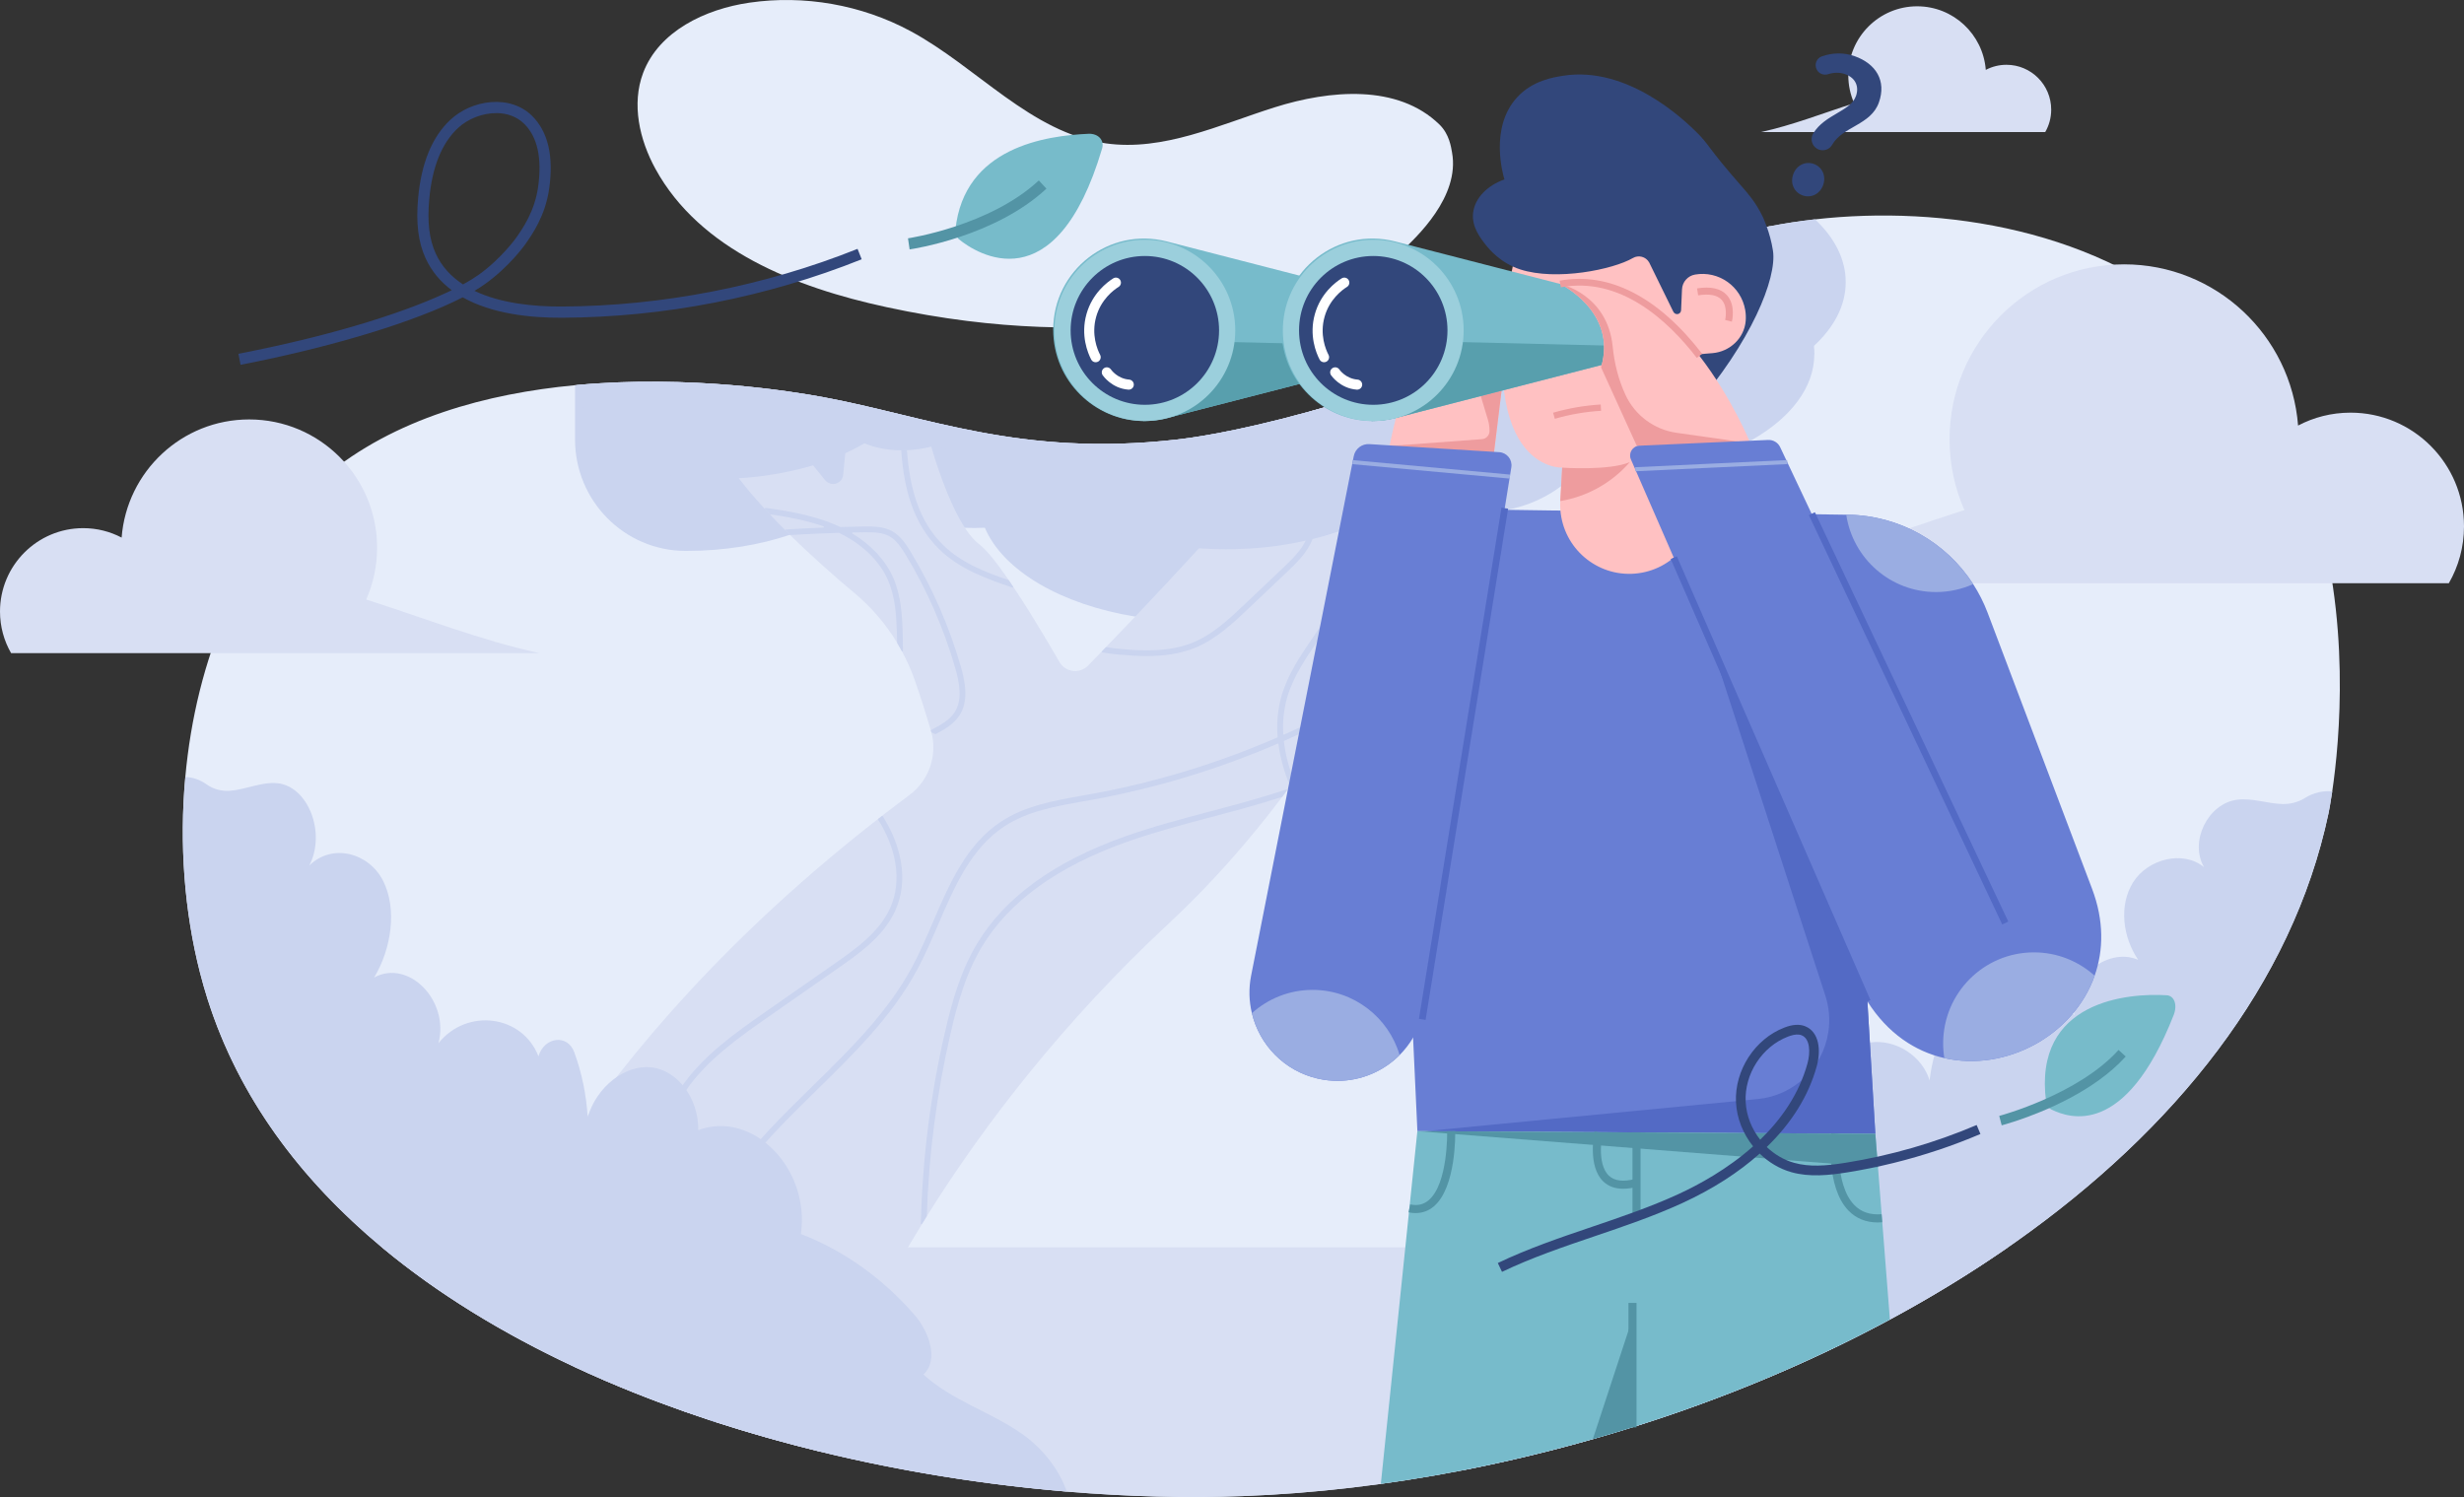 <svg width="316" height="192" viewBox="0 0 316 192" fill="none" xmlns="http://www.w3.org/2000/svg">
<rect x="0" y="0" width="316" height="192" fill="#333333" stroke="none"/>
<g clip-path="url(#clip0_479_3360)">
<path d="M299.103 101.498C298.869 103.085 298.673 104.072 298.625 104.307C293.97 126.301 278.84 144.909 258.563 159.249C258.215 159.494 257.864 159.739 257.513 159.984C257.11 160.263 256.704 160.543 256.298 160.812C253.399 162.786 250.401 164.671 247.32 166.469C247.216 166.531 247.11 166.589 247.006 166.648C246.359 167.028 245.712 167.397 245.058 167.759C243.639 168.563 242.204 169.34 240.755 170.099C237.939 171.583 235.064 172.991 232.141 174.327C231.391 174.672 230.637 175.014 229.879 175.345C219.706 179.845 209.01 183.486 198.211 186.202C194.637 187.103 191.057 187.9 187.477 188.594C177.979 190.44 168.508 191.551 159.351 191.886C152.238 192.148 144.641 191.965 136.812 191.306C133.707 191.044 130.567 190.713 127.403 190.299C121.341 189.515 115.203 188.452 109.099 187.096C108.5 186.965 107.905 186.827 107.306 186.689C106.579 186.52 105.856 186.347 105.13 186.171C101.522 185.291 97.935 184.304 94.389 183.213C93.632 182.986 92.877 182.748 92.127 182.506C91.996 182.465 91.869 182.423 91.742 182.382C91.507 182.302 91.27 182.226 91.032 182.147C86.574 180.68 82.192 179.041 77.944 177.222C77.692 177.115 77.444 177.008 77.193 176.898C76.026 176.394 74.869 175.876 73.726 175.341C70.246 173.719 66.872 171.973 63.622 170.099C61.498 168.877 59.433 167.601 57.429 166.261C57.057 166.016 56.685 165.768 56.317 165.516C55.095 164.677 53.897 163.822 52.723 162.938C51.442 161.982 50.193 160.995 48.977 159.984C38.564 151.325 30.618 140.765 26.618 128.147C26.267 127.033 25.94 125.901 25.647 124.744C23.647 116.928 22.979 108.238 23.764 99.658C25.12 84.746 30.859 70.182 41.583 61.185C50.582 53.63 62.528 50.466 73.726 49.406C73.799 49.396 73.874 49.392 73.95 49.386C88.468 48.043 101.68 50.224 105.498 50.925C118.787 53.372 130.829 58.645 150.813 56.391C152.417 56.209 157.922 55.546 167.957 52.782C168.174 52.723 168.395 52.661 168.618 52.599C169.586 52.329 170.529 52.057 171.448 51.784C199.925 43.374 206.542 34.121 223.376 29.831C224.543 29.531 225.755 29.262 226.998 29.017C228.85 28.658 230.778 28.358 232.764 28.134C249.165 26.28 269.414 29.397 283.13 42.124C296.566 54.593 299.809 72.629 300.06 86.078C300.188 92.77 299.571 98.329 299.103 101.498Z" fill="#E6EDFA"/>
<path d="M257.514 159.984C237.371 173.958 212.333 183.776 187.477 188.597C177.979 190.44 168.509 191.551 159.348 191.89C152.235 192.152 144.638 191.969 136.809 191.31C126.461 190.444 115.706 188.752 105.127 186.171C100.617 185.07 96.142 183.81 91.742 182.382C91.504 182.302 91.267 182.23 91.033 182.147C86.575 180.68 82.192 179.038 77.944 177.222C77.693 177.115 77.445 177.008 77.194 176.898C76.027 176.394 74.87 175.873 73.724 175.338C64.618 171.093 56.201 165.996 48.975 159.98H257.51L257.514 159.984Z" fill="#D8DFF3"/>
<path d="M299.108 101.498C298.873 103.085 298.677 104.072 298.626 104.307C289.313 148.343 238.005 178.796 187.481 188.597C187.481 188.425 187.474 188.249 187.46 188.073C187.35 186.892 186.799 185.802 186.538 184.642C185.495 180.107 188.996 175.707 192.962 173.288C196.928 170.869 201.561 169.585 205.228 166.727C203.327 165.274 204.828 162.241 206.543 160.574C210.609 156.619 215.528 153.544 220.864 151.629C220.003 144.889 227.381 138.542 233.891 140.413C233.977 137.144 236.662 134.138 239.891 133.7C243.124 133.262 246.511 135.436 247.462 138.563C247.737 136.202 248.405 133.893 249.42 131.747C250.312 129.869 253.101 130.011 253.755 131.985C253.758 131.999 253.762 132.013 253.768 132.026C255.927 127.668 262.719 126.656 266.048 130.197C264.885 125.859 270.097 121.335 274.214 123.105C272.241 120.199 271.704 116.137 273.567 113.159C275.433 110.181 279.956 108.993 282.666 111.226C280.741 107.934 283.165 103.023 286.945 102.564C288.873 102.329 290.787 103.075 292.732 103.123C293.703 103.147 294.763 102.878 295.586 102.357C296.667 101.674 297.916 101.384 299.108 101.505V101.498Z" fill="#CAD4EF"/>
<path d="M232.679 45.427C232.679 53.972 220.565 60.919 205.517 61.078C205.342 61.081 205.169 61.081 204.994 61.081C203.92 61.081 202.859 61.044 201.816 60.978C197.396 65.275 191.093 66.662 185.447 64.923C183.911 64.45 182.428 63.746 181.04 62.807C180.958 62.752 180.882 62.697 180.803 62.641C180.82 62.755 180.837 62.869 180.851 62.983C180.892 63.332 180.913 63.684 180.913 64.032C180.913 68.053 178.231 71.721 173.825 74.493C173.415 74.755 172.985 75.003 172.544 75.245C169.153 77.115 164.915 78.496 160.192 79.186C159.693 79.259 159.193 79.324 158.691 79.379C158.274 79.428 157.858 79.469 157.441 79.504C153.603 79.835 149.737 79.714 145.919 79.134C145.809 79.117 145.702 79.1 145.595 79.083C140.882 78.32 136.679 76.867 133.357 74.931C129.959 72.95 127.477 70.462 126.306 67.687C125.855 67.704 125.401 67.718 124.946 67.718C124.544 67.718 124.141 67.711 123.742 67.697C122.037 67.639 120.392 67.452 118.825 67.152C118.502 67.09 118.185 67.024 117.868 66.952C114.894 66.286 112.24 65.209 110.081 63.832C109.513 64.315 108.921 64.767 108.305 65.188C107.492 65.744 106.611 66.265 105.675 66.752C105.365 66.914 105.048 67.069 104.725 67.221C104.325 67.411 103.912 67.594 103.496 67.766H103.492C102.786 68.063 102.057 68.339 101.303 68.591C97.395 69.906 92.872 70.658 88.049 70.658H87.89C80.062 70.631 73.748 64.225 73.748 56.378V49.406C73.82 49.396 73.896 49.392 73.972 49.386C88.489 48.043 101.702 50.224 105.52 50.925C118.808 53.368 130.851 58.642 150.835 56.388C152.439 56.205 157.944 55.542 167.979 52.778C168.196 52.719 168.416 52.657 168.64 52.595C169.607 52.326 170.551 52.053 171.47 51.781C199.944 43.37 206.564 34.118 223.395 29.828C224.565 29.531 225.773 29.259 227.016 29.014C227.123 31.112 226.796 33.234 226.025 35.236C229.805 37.728 232.225 40.892 232.631 44.375C232.672 44.723 232.693 45.075 232.693 45.424L232.679 45.427Z" fill="#CAD4EF"/>
<path d="M190.186 51.784C190.186 51.784 190.179 51.801 190.172 51.839C190.089 52.115 189.707 53.42 188.995 55.525C188.492 57.006 187.824 58.883 186.977 61.081C186.519 62.276 186.01 63.559 185.445 64.926C182.56 71.928 178.274 81.06 172.367 90.602C172.164 90.93 171.957 91.262 171.751 91.593C169.964 94.433 168.033 97.301 165.953 100.162C165.953 100.166 165.953 100.169 165.95 100.169C165.816 100.352 165.681 100.535 165.547 100.718C165.389 100.935 165.227 101.153 165.065 101.37C164.862 101.643 164.659 101.919 164.452 102.188C164.452 102.188 164.452 102.188 164.449 102.191C160.187 107.837 155.333 113.387 149.842 118.491C136.584 130.815 126.253 144.129 118.855 155.994C118.855 155.994 118.855 155.996 118.855 155.998C118.649 156.326 118.445 156.657 118.246 156.981C116.008 160.622 114.049 164.122 112.369 167.4C112.256 167.621 112.149 167.835 112.042 168.049C108.242 175.576 105.942 181.912 105.14 186.168C100.63 185.067 96.155 183.807 91.755 182.378C91.517 182.299 91.28 182.226 91.046 182.144C86.588 180.677 82.205 179.034 77.957 177.219C77.706 177.112 77.458 177.005 77.207 176.894C76.039 176.391 74.883 175.869 73.736 175.334V145.386C83.018 132.002 96.657 116.841 116.631 101.97C119.192 100.065 120.294 96.763 119.389 93.698C119.385 93.684 119.378 93.667 119.375 93.653C118.8 91.71 118.087 89.429 117.296 87.182C116.848 85.912 116.304 84.687 115.664 83.514C115.664 83.514 115.664 83.514 115.664 83.51C115.571 83.334 115.474 83.162 115.375 82.989C115.278 82.817 115.178 82.644 115.075 82.475C115.075 82.475 115.075 82.474 115.075 82.472C113.615 80.052 111.76 77.885 109.577 76.059C107.216 74.085 104.224 71.469 101.312 68.602C101.308 68.598 101.301 68.591 101.298 68.588C100.176 67.483 99.064 66.344 98.003 65.185C96.857 63.953 95.772 62.669 94.746 61.337C94.378 60.861 94.017 60.374 93.666 59.884C92.068 57.617 90.908 55.425 90.495 53.475C90.495 53.475 94.086 54.11 97.89 51.781L101.415 56.143L104.272 59.677L105.797 61.561C106.152 61.999 106.741 62.196 107.271 62.006C107.76 61.83 108.083 61.395 108.131 60.906L108.407 58.127L108.503 57.14L108.658 55.591C108.658 55.591 109.412 56.264 110.868 56.861C112.028 57.337 113.633 57.761 115.657 57.758C115.836 57.758 116.018 57.755 116.204 57.748C116.218 57.748 116.235 57.748 116.249 57.748H116.252C117.223 57.706 118.287 57.565 119.433 57.289C120.015 59.315 120.707 61.309 121.502 63.259C122.143 64.812 122.904 66.407 123.744 67.694C124.315 68.574 124.924 69.309 125.558 69.782C126.525 70.51 127.909 72.277 129.389 74.43C129.568 74.693 129.751 74.962 129.933 75.235C130.766 76.477 131.62 77.813 132.433 79.134C133.748 81.264 134.97 83.341 135.872 84.905C136.512 86.019 137.934 86.399 139.043 85.754C139.225 85.647 139.394 85.516 139.542 85.364C140.062 84.832 140.661 84.214 141.325 83.531C141.325 83.531 141.325 83.528 141.328 83.524L141.817 83.017C142.909 81.885 144.151 80.591 145.494 79.183C145.528 79.148 145.559 79.114 145.594 79.076C148.107 76.432 150.95 73.399 153.763 70.313C154.372 69.647 154.978 68.974 155.581 68.305C160.435 62.907 164.945 57.572 167.179 54.096C167.179 54.096 167.179 54.096 167.179 54.093C167.323 53.872 167.454 53.655 167.582 53.448C167.723 53.213 167.85 52.989 167.964 52.771C168.181 52.712 168.401 52.65 168.625 52.588C169.592 52.319 170.535 52.046 171.455 51.774H190.189L190.186 51.784Z" fill="#D8DFF3"/>
<path d="M155.197 104.069C151.589 105.025 147.86 106.012 144.28 107.278C135.236 110.477 128.847 115.109 125.298 121.041C123.167 124.599 122.065 128.582 121.194 132.358C119.328 140.423 118.292 148.661 118.096 156.94C118.096 156.985 118.13 157.019 118.171 157.019C118.199 157.019 118.223 157.006 118.24 156.981C118.44 156.654 118.643 156.326 118.85 155.998L118.86 155.96C119.111 148.067 120.134 140.219 121.91 132.523C122.767 128.806 123.848 124.893 125.928 121.421C129.387 115.64 135.646 111.116 144.525 107.975C148.077 106.719 151.792 105.736 155.386 104.783C158.364 103.996 161.417 103.185 164.409 102.212L164.447 102.184C164.653 101.912 164.857 101.639 165.06 101.366C165.084 101.332 165.077 101.284 165.042 101.26C165.022 101.246 164.994 101.239 164.97 101.249C161.744 102.333 158.422 103.216 155.193 104.069H155.197Z" fill="#CAD4EF"/>
<path d="M112.363 167.404C112.363 167.404 112.359 167.421 112.356 167.425C112.252 167.625 112.149 167.828 112.049 168.032C112.046 168.039 112.042 168.046 112.035 168.049C112.035 168.049 112.029 168.06 112.022 168.063C111.984 168.084 111.939 168.073 111.915 168.035C111.464 167.318 110.989 166.617 110.483 165.934C109.574 164.702 108.321 163.155 106.668 162.106C104.403 160.671 101.463 160.343 98.905 161.154C97.976 161.454 97.246 162.186 96.947 163.117C94.953 169.202 92.895 175.714 91.748 182.378C91.511 182.299 91.273 182.226 91.039 182.144C92.289 174.931 94.588 167.921 96.723 161.426L96.795 161.302L96.891 161.223C99.98 159.477 104.069 159.58 107.064 161.482C108.817 162.596 110.128 164.212 111.078 165.495C111.523 166.099 111.949 166.714 112.356 167.345C112.366 167.362 112.369 167.383 112.366 167.404H112.363Z" fill="#647CBE"/>
<path d="M182.358 54.024C181.318 57.686 180.055 61.275 178.585 64.774C177.187 68.105 175.597 71.352 173.824 74.496C172.557 76.75 171.194 78.951 169.741 81.098C169.521 81.419 169.304 81.74 169.08 82.064C167.5 84.37 165.864 86.751 165.083 89.426C164.649 90.958 164.477 92.556 164.577 94.147C164.577 94.157 164.58 94.164 164.584 94.174C164.601 94.216 164.646 94.233 164.687 94.216C167.262 93.07 169.789 91.831 172.264 90.495C172.288 90.482 172.319 90.485 172.34 90.495C172.378 90.52 172.388 90.564 172.364 90.602C172.161 90.93 171.954 91.262 171.748 91.593C171.738 91.603 171.731 91.61 171.717 91.621C169.417 92.835 167.08 93.967 164.701 95.013C164.67 95.027 164.653 95.058 164.656 95.096C164.859 96.814 165.296 98.495 165.954 100.096C165.964 100.117 165.961 100.145 165.951 100.162C165.951 100.166 165.951 100.169 165.947 100.169C165.813 100.352 165.679 100.535 165.544 100.718C165.537 100.728 165.527 100.738 165.513 100.745C165.475 100.763 165.427 100.745 165.41 100.704C164.691 99.027 164.202 97.256 163.957 95.444C163.957 95.438 163.957 95.431 163.95 95.424C163.933 95.386 163.888 95.365 163.851 95.382C156.232 98.668 148.273 101.08 140.114 102.567C139.718 102.637 139.325 102.709 138.926 102.778C135.415 103.399 131.783 104.041 128.826 105.974C124.529 108.783 122.391 113.753 120.326 118.56C119.493 120.503 118.629 122.508 117.63 124.365C114.418 130.335 109.492 135.163 104.724 139.833C100.92 143.56 96.985 147.415 93.945 151.829C91.8 154.945 90.062 158.407 88.378 161.751C86.585 165.316 84.733 169.002 82.374 172.308C81.177 173.989 79.672 175.693 77.944 177.219C77.692 177.112 77.445 177.005 77.193 176.894C78.987 175.352 80.543 173.599 81.772 171.876C84.099 168.615 85.938 164.954 87.717 161.416C89.411 158.048 91.163 154.569 93.336 151.408C96.413 146.935 100.376 143.056 104.204 139.305C108.931 134.677 113.819 129.887 116.98 124.013C117.961 122.187 118.818 120.196 119.644 118.267C121.754 113.359 123.937 108.283 128.416 105.353C131.5 103.337 135.208 102.681 138.792 102.046C139.188 101.977 139.584 101.908 139.973 101.836C148.166 100.342 156.163 97.909 163.806 94.588C163.837 94.575 163.854 94.547 163.851 94.513C163.703 92.728 163.875 90.93 164.364 89.212C165.179 86.427 166.846 83.993 168.457 81.643C168.677 81.322 168.897 81.001 169.114 80.677C170.316 78.903 171.455 77.091 172.529 75.245C173.948 72.805 175.256 70.306 176.447 67.749C176.798 66.997 177.139 66.241 177.466 65.478C179.108 61.692 180.499 57.8 181.632 53.817C181.642 53.776 181.687 53.751 181.728 53.765L182.289 53.924C182.33 53.934 182.355 53.979 182.344 54.02L182.358 54.024Z" fill="#CAD4EF"/>
<path d="M143.746 83.973C144.807 84.07 145.926 84.145 147.072 84.145C149.172 84.145 151.351 83.89 153.372 83.041C156.026 81.926 158.212 79.856 160.137 78.026L165.015 73.399C166.216 72.256 167.583 70.962 168.278 69.281C168.939 67.69 168.932 65.91 168.929 64.343C168.922 60.892 168.908 57.002 167.717 53.472C167.703 53.43 167.659 53.41 167.621 53.423C167.604 53.43 167.59 53.441 167.579 53.458C167.456 53.665 167.321 53.879 167.18 54.103C167.166 54.124 167.163 54.145 167.17 54.169C168.175 57.444 168.185 60.95 168.196 64.35C168.199 65.851 168.203 67.549 167.6 69.005C166.963 70.544 165.659 71.78 164.509 72.871L159.631 77.499C157.658 79.369 155.616 81.305 153.086 82.368C150.115 83.617 146.731 83.51 143.815 83.245C143.192 83.189 142.538 83.117 141.88 83.01C141.856 83.007 141.829 83.013 141.812 83.034L141.323 83.541C141.292 83.573 141.295 83.621 141.323 83.652C141.333 83.662 141.347 83.669 141.361 83.673C142.173 83.828 142.979 83.914 143.743 83.987L143.746 83.973Z" fill="#CAD4EF"/>
<path d="M73.727 156.598C73.727 156.643 73.761 156.678 73.806 156.678C73.816 156.678 73.83 156.678 73.84 156.671C77.734 154.8 81.032 151.877 83.359 148.229C84.147 146.977 84.819 145.638 85.466 144.347C86.206 142.87 86.974 141.344 87.903 139.964C90.609 135.954 94.826 133.01 98.544 130.415L107.526 124.147C110.098 122.353 113.296 120.12 114.8 116.831C116.642 112.804 115.485 108.262 113.203 104.683C113.179 104.645 113.131 104.635 113.093 104.659C113.079 104.666 113.072 104.676 113.065 104.697L112.659 105.007C112.604 105.021 112.587 105.083 112.614 105.125C114.762 108.507 115.847 112.769 114.132 116.524C112.711 119.63 109.605 121.797 107.109 123.54L98.128 129.807C94.355 132.44 90.079 135.426 87.297 139.55C86.34 140.972 85.562 142.518 84.812 144.016C84.171 145.292 83.507 146.618 82.739 147.839C80.536 151.29 77.438 154.072 73.775 155.887C73.747 155.901 73.733 155.925 73.733 155.956V156.602L73.727 156.598Z" fill="#CAD4EF"/>
<path d="M120.433 70.431C123.018 72.964 126.457 74.21 129.834 75.359C129.876 75.373 129.92 75.349 129.934 75.307C129.941 75.283 129.938 75.259 129.924 75.238C129.741 74.965 129.559 74.696 129.38 74.434L129.342 74.406C126.189 73.319 123.249 72.153 120.952 69.903C117.789 66.803 116.66 62.479 116.319 57.824C116.319 57.782 116.281 57.751 116.24 57.751C116.043 57.758 115.847 57.761 115.658 57.761C115.616 57.761 115.582 57.796 115.582 57.841C115.582 57.841 115.582 57.844 115.582 57.848C115.933 62.669 117.104 67.166 120.44 70.431H120.433Z" fill="#CAD4EF"/>
<path d="M101.357 68.622C103.43 68.498 105.502 68.401 107.574 68.339L107.609 68.346C110.576 69.789 112.783 71.911 113.878 74.403C114.814 76.539 114.962 78.976 115.024 81.091C115.038 81.54 115.048 81.988 115.055 82.437L115.066 82.472C115.272 82.81 115.468 83.155 115.654 83.507C115.675 83.545 115.723 83.559 115.757 83.538C115.782 83.524 115.799 83.497 115.799 83.469C115.799 82.668 115.785 81.868 115.761 81.067C115.696 78.879 115.544 76.36 114.553 74.103C113.568 71.859 111.75 69.906 109.323 68.436C109.285 68.415 109.275 68.367 109.296 68.329C109.309 68.305 109.334 68.291 109.361 68.291C109.864 68.281 110.366 68.274 110.869 68.267C112.07 68.253 113.138 68.281 114.029 68.76C114.955 69.264 115.589 70.224 116.16 71.166C118.897 75.697 121.028 80.567 122.498 85.657C123.052 87.583 123.476 89.771 122.405 91.389C121.737 92.397 120.57 93.015 119.541 93.557C119.482 93.588 119.424 93.619 119.365 93.65C119.369 93.664 119.376 93.681 119.379 93.695C119.403 93.771 119.424 93.85 119.445 93.926L119.975 94.164C121.011 93.615 122.271 92.932 123.021 91.796C124.261 89.926 123.81 87.538 123.207 85.45C121.72 80.301 119.565 75.369 116.794 70.783C116.171 69.754 115.475 68.702 114.384 68.111C113.337 67.546 112.17 67.511 110.866 67.528C109.836 67.542 108.803 67.563 107.771 67.59L107.736 67.583C107.454 67.449 107.165 67.318 106.869 67.197C104.066 66.044 101.075 65.537 98.131 65.13L98.062 65.261C98.272 65.489 98.483 65.716 98.696 65.941L98.741 65.965C101.068 66.303 103.405 66.731 105.622 67.514C105.664 67.528 105.684 67.573 105.667 67.615C105.657 67.645 105.629 67.663 105.598 67.666C103.998 67.728 102.397 67.811 100.792 67.915C100.748 67.915 100.717 67.956 100.72 67.998C100.72 68.015 100.731 68.035 100.744 68.046C100.93 68.232 101.116 68.415 101.302 68.598C101.316 68.612 101.34 68.622 101.361 68.619L101.357 68.622Z" fill="#CAD4EF"/>
<path d="M236.706 36.185C236.706 39.191 235.208 41.997 232.612 44.378C227.741 48.854 218.997 51.839 209.017 51.839H209C208.232 51.839 207.471 51.819 206.717 51.784C206.421 51.77 206.132 51.753 205.839 51.736C202.658 54.828 198.503 56.412 194.324 56.412C192.523 56.412 190.719 56.119 188.988 55.525C187.535 55.028 186.134 54.321 184.826 53.399C184.898 53.858 184.936 54.324 184.936 54.79C184.936 57.72 183.511 60.464 181.032 62.807C180.97 62.866 180.908 62.924 180.843 62.983C180.161 63.611 179.407 64.208 178.581 64.771C178.226 65.016 177.858 65.251 177.479 65.482C175.648 66.586 173.537 67.542 171.207 68.312C170.281 68.619 169.32 68.895 168.329 69.14C168.033 69.212 167.733 69.285 167.434 69.35C164.284 70.054 160.848 70.444 157.254 70.444C156.07 70.444 154.902 70.403 153.756 70.32C145.456 69.73 138.302 67.059 133.971 63.266C132.309 61.806 131.062 60.181 130.329 58.445C129.878 58.462 129.427 58.476 128.969 58.476C125.854 58.49 122.755 58.044 119.771 57.147C117.774 56.55 115.87 55.691 114.101 54.59C113.44 55.153 112.748 55.67 112.021 56.15C111.646 56.398 111.257 56.636 110.858 56.868C110.083 57.32 109.26 57.744 108.396 58.138C107.109 58.724 105.721 59.242 104.258 59.684C104.028 59.753 103.79 59.822 103.556 59.887C100.671 60.678 97.714 61.164 94.733 61.34C93.844 61.395 92.953 61.42 92.061 61.413C89.972 61.413 87.94 61.271 85.989 61.006C79.802 60.16 75.017 55.37 73.953 49.386C88.471 48.043 101.683 50.224 105.501 50.925C118.79 53.368 130.832 58.642 150.816 56.388C152.42 56.205 157.925 55.542 167.96 52.778C168.177 52.719 168.397 52.657 168.621 52.595C169.589 52.326 170.532 52.053 171.451 51.781C199.925 43.37 206.545 34.118 223.376 29.828C224.546 29.531 225.755 29.259 226.997 29.014C228.85 28.655 230.781 28.355 232.767 28.13C235.267 30.48 236.706 33.234 236.706 36.182V36.185Z" fill="#CAD4EF"/>
<path d="M136.813 191.306C91.904 187.545 39.339 168.253 26.619 128.144C26.268 127.029 25.941 125.897 25.648 124.744C23.648 116.928 22.983 108.234 23.768 99.658C24.725 99.689 25.669 100.007 26.505 100.611C27.345 101.218 28.447 101.501 29.469 101.425C31.514 101.273 33.559 100.252 35.577 100.455C39.525 100.849 41.842 106.833 39.663 111.012C42.617 108.11 47.316 109.37 49.137 112.983C50.955 116.596 50.201 121.666 47.987 125.369C52.401 122.974 57.661 128.347 56.236 133.79C59.902 129.234 66.99 130.166 69.056 135.481C69.063 135.464 69.066 135.446 69.07 135.429C69.851 132.948 72.788 132.637 73.635 134.925C74.602 137.541 75.194 140.381 75.37 143.298C76.516 139.37 80.182 136.506 83.556 136.899C86.93 137.293 89.612 140.899 89.546 144.954C96.48 142.321 103.929 149.858 102.711 158.269C108.226 160.398 113.249 163.98 117.335 168.705C119.056 170.696 120.492 174.392 118.426 176.29C122.141 179.666 126.95 181.039 131.005 183.859C133.477 185.577 135.736 188.221 136.82 191.313L136.813 191.306Z" fill="#CAD4EF"/>
<path d="M113.61 39.374C102.026 36.872 89.76 32.064 84.055 21.652C82.007 17.915 80.974 13.345 82.479 9.353C84.5 3.993 90.459 1.163 96.112 0.342C103.128 -0.68 110.464 0.607 116.716 3.962C125.301 8.569 132.183 17.024 141.826 18.388C149.203 19.43 156.364 16.01 163.466 13.767C170.572 11.523 179.261 10.768 184.604 15.972C185.881 17.218 186.094 18.871 186.218 19.547C187.261 25.241 181.633 30.467 179.598 32.358C176.82 34.936 170.372 39.809 150.188 41.441C139.327 42.318 128.252 42.539 113.61 39.377V39.374Z" fill="#E6EDFA"/>
<path d="M69.203 83.773H1.425C0.52 82.202 0 80.377 0 78.43C0 72.525 4.775 67.739 10.669 67.739C12.448 67.739 14.122 68.177 15.598 68.95C16.256 60.471 23.327 53.796 31.954 53.796C41.015 53.796 48.362 61.161 48.362 70.244C48.362 72.612 47.862 74.862 46.964 76.895C54.369 79.248 61.633 82.13 69.207 83.773H69.203Z" fill="#D8DFF3"/>
<path d="M225.818 16.938H262.293C262.782 16.093 263.06 15.113 263.06 14.063C263.06 10.885 260.489 8.31 257.322 8.31C256.365 8.31 255.463 8.545 254.671 8.963C254.316 4.4 250.512 0.808 245.868 0.808C240.993 0.808 237.038 4.769 237.038 9.66C237.038 10.933 237.306 12.145 237.788 13.239C233.802 14.505 229.894 16.058 225.818 16.942V16.938Z" fill="#D8DFF3"/>
<path d="M221.58 74.803H314.055C315.291 72.66 316 70.172 316 67.514C316 59.459 309.484 52.926 301.445 52.926C299.018 52.926 296.732 53.523 294.722 54.58C293.823 43.011 284.177 33.904 272.407 33.904C260.044 33.904 250.023 43.95 250.023 56.343C250.023 59.573 250.704 62.641 251.93 65.42C241.826 68.633 231.915 72.563 221.584 74.803H221.58Z" fill="#D8DFF3"/>
<path d="M268.63 125.145C265.928 132.83 257.218 137.5 249.359 135.709H249.355C245.63 134.86 242.098 132.558 239.489 128.441L240.508 145.424L181.777 145.078L181.223 133.093L178.076 65.171L192.948 65.385L236.776 66.017H237.014C243.592 66.113 249.572 69.526 253.053 74.917C253.789 76.056 254.412 77.288 254.908 78.593L268.296 113.98C269.846 118.07 269.78 121.88 268.63 125.145Z" fill="#687ED4"/>
<path d="M219.365 82.313L234.096 127.702C234.585 129.207 234.716 130.808 234.478 132.375C233.779 136.975 230.054 140.513 225.431 140.958L182.805 145.078L240.506 145.424L239.487 128.441L219.365 82.313Z" fill="#536AC5"/>
<path d="M210.591 27.571L194.207 33.131C188.499 60.581 200.342 59.977 200.342 59.977L200.101 64.208C200.077 64.615 200.084 65.026 200.115 65.433C200.511 70.324 204.79 73.968 209.668 73.571C214.546 73.174 218.182 68.885 217.782 63.994L216.305 45.772L219.476 45.514C222.134 45.296 224.11 42.963 223.896 40.299C223.883 40.123 223.858 39.95 223.831 39.778C223.287 36.634 220.299 34.529 217.163 35.074L215.507 35.364L210.591 27.568V27.571Z" fill="#FFC1C2"/>
<path d="M188.924 27.281C189.144 25.393 190.766 23.775 192.941 23.012C192.773 22.467 190.983 16.386 194.563 12.486C196.542 10.329 199.173 9.919 200.488 9.711C208.74 8.421 215.962 15.396 217.405 16.786C219.315 18.633 218.809 18.729 223.443 23.992C224.131 24.776 225.185 25.959 226.076 27.82C226.076 27.82 227.023 29.8 227.378 32.161C227.908 35.692 224.579 43.895 217.115 52.464L216.554 45.541L219.622 45.293H219.625C221.842 45.106 223.691 43.388 223.88 41.169C223.921 40.696 223.897 40.219 223.818 39.754C223.291 36.72 220.41 34.687 217.38 35.215C216.448 35.377 215.752 36.168 215.711 37.117L215.594 39.795C215.583 40.036 215.408 40.244 215.157 40.285C214.926 40.323 214.699 40.185 214.595 39.974L211.538 33.735C211.521 33.7 211.504 33.669 211.487 33.638C211.067 32.917 210.144 32.672 209.421 33.089C206.881 34.57 199.61 36.054 194.966 34.556C192.48 33.755 191.003 31.985 190.594 31.471C189.86 30.546 188.707 29.096 188.92 27.281H188.924Z" fill="#32477B"/>
<path d="M178.207 57.206C178.207 57.206 180.699 42.953 186.335 42.376C191.967 41.8 192.742 48.723 192.742 48.723L191.602 58.02L178.207 57.206Z" fill="#FFC1C2"/>
<path d="M189.805 50.473L190.8 53.769C190.952 54.255 191.027 54.766 191.027 55.277C191.027 55.839 190.587 56.302 190.025 56.326L178.207 57.206L191.602 58.02L192.618 49.748L189.805 50.473Z" fill="#EE9C9E"/>
<path d="M181.773 42.294C181.773 43.08 181.539 43.822 181.143 44.444C180.616 45.248 179.8 45.859 178.826 46.111L149.639 53.624C148.658 53.876 147.674 53.996 146.71 53.996H146.613C140.41 53.945 135.07 48.885 135.07 42.294C135.07 34.66 142.255 29.062 149.639 30.97L178.826 38.483C179.686 38.708 180.427 39.208 180.946 39.881C181.473 40.554 181.773 41.393 181.773 42.29V42.294Z" fill="#77BBCB"/>
<path d="M181.142 44.444C180.616 45.248 179.8 45.859 178.826 46.111L149.639 53.624C148.658 53.876 147.673 53.996 146.71 53.996H146.613L140.42 43.453L181.136 44.43L181.146 44.447L181.142 44.444Z" fill="#589FAD"/>
<path d="M146.823 54C153.227 54 158.418 48.796 158.418 42.376C158.418 35.957 153.227 30.753 146.823 30.753C140.42 30.753 135.229 35.957 135.229 42.376C135.229 48.796 140.42 54 146.823 54Z" fill="#9BCFDC"/>
<path d="M146.823 51.919C152.081 51.919 156.342 47.647 156.342 42.376C156.342 37.106 152.081 32.834 146.823 32.834C141.566 32.834 137.305 37.106 137.305 42.376C137.305 47.647 141.566 51.919 146.823 51.919Z" fill="#32477B"/>
<path d="M140.514 46.462C140.28 46.462 140.056 46.335 139.942 46.114C139.502 45.272 138.565 43.011 139.34 40.271C140.09 37.614 141.991 36.188 142.772 35.702C143.072 35.516 143.471 35.605 143.66 35.909C143.85 36.213 143.757 36.61 143.454 36.799C142.8 37.21 141.209 38.401 140.582 40.623C139.935 42.918 140.72 44.809 141.089 45.514C141.254 45.831 141.13 46.221 140.817 46.387C140.72 46.435 140.62 46.459 140.517 46.459L140.514 46.462Z" fill="white"/>
<path d="M144.762 49.976C144.762 49.976 144.727 49.976 144.714 49.976C142.583 49.817 141.46 48.191 141.412 48.119C141.212 47.822 141.288 47.422 141.584 47.222C141.877 47.022 142.276 47.097 142.479 47.391C142.514 47.443 143.316 48.571 144.81 48.685C145.165 48.713 145.433 49.023 145.406 49.379C145.381 49.717 145.096 49.976 144.762 49.976Z" fill="white"/>
<path d="M211.062 42.294C211.062 43.08 210.828 43.822 210.432 44.444C209.905 45.248 209.089 45.859 208.115 46.111L178.928 53.624C177.947 53.876 176.963 53.996 175.999 53.996H175.902C169.699 53.945 164.359 48.885 164.359 42.294C164.359 34.66 171.544 29.062 178.928 30.97L208.115 38.483C208.976 38.708 209.716 39.208 210.236 39.881C210.762 40.554 211.062 41.393 211.062 42.29V42.294Z" fill="#77BBCB"/>
<path d="M210.435 44.444C209.909 45.248 209.093 45.859 208.119 46.111L178.932 53.624C177.951 53.876 176.966 53.996 176.003 53.996H175.906L169.713 43.453L210.429 44.43L210.439 44.447L210.435 44.444Z" fill="#589FAD"/>
<path d="M176.116 54C182.52 54 187.711 48.796 187.711 42.376C187.711 35.957 182.52 30.753 176.116 30.753C169.713 30.753 164.521 35.957 164.521 42.376C164.521 48.796 169.713 54 176.116 54Z" fill="#9BCFDC"/>
<path d="M176.116 51.919C181.374 51.919 185.635 47.647 185.635 42.376C185.635 37.106 181.374 32.834 176.116 32.834C170.859 32.834 166.598 37.106 166.598 42.376C166.598 47.647 170.859 51.919 176.116 51.919Z" fill="#32477B"/>
<path d="M169.805 46.462C169.571 46.462 169.347 46.335 169.233 46.114C168.793 45.272 167.856 43.011 168.631 40.271C169.381 37.614 171.282 36.188 172.063 35.702C172.363 35.516 172.762 35.605 172.951 35.909C173.141 36.213 173.048 36.61 172.745 36.799C172.091 37.21 170.5 38.401 169.874 40.623C169.226 42.918 170.011 44.809 170.38 45.514C170.545 45.831 170.421 46.221 170.108 46.387C170.011 46.435 169.911 46.459 169.808 46.459L169.805 46.462Z" fill="white"/>
<path d="M174.051 49.976C174.051 49.976 174.016 49.976 174.003 49.976C171.872 49.817 170.749 48.191 170.701 48.119C170.502 47.822 170.577 47.422 170.873 47.222C171.166 47.022 171.565 47.097 171.768 47.391C171.803 47.443 172.605 48.571 174.099 48.685C174.454 48.713 174.722 49.023 174.695 49.379C174.671 49.717 174.385 49.976 174.051 49.976Z" fill="white"/>
<path d="M205.327 47.111L209.926 57.213L224.485 56.857C224.485 56.857 215.1 33.645 200.094 36.423C200.094 36.423 207.464 39.995 205.327 47.111Z" fill="#FFC1C2"/>
<path d="M205.327 47.111L209.926 57.213L224.485 56.857L215.001 55.508C212.15 55.101 209.696 53.282 208.474 50.669C207.558 48.709 207.035 46.597 206.821 44.444C206.153 37.707 200.098 36.423 200.098 36.423C200.098 36.423 207.468 39.995 205.33 47.111H205.327Z" fill="#EE9C9E"/>
<path d="M226.774 56.426L210.25 57.164C209.372 57.202 208.807 58.114 209.158 58.921L215.565 73.606L235.536 72.663L228.299 57.351C228.02 56.764 227.421 56.402 226.774 56.429V56.426Z" fill="#687ED4"/>
<path d="M232.756 65.698L231.979 66.067L256.779 118.567L257.557 118.198L232.756 65.698Z" fill="#536AC5"/>
<path d="M215.05 71.35L214.262 71.695L239.093 128.618L239.881 128.272L215.05 71.35Z" fill="#536AC5"/>
<path d="M221.242 41.041C221.242 41.041 221.644 39.381 220.797 38.456C220.236 37.842 219.224 37.648 217.782 37.88L217.641 36.989C219.4 36.71 220.684 36.996 221.462 37.849C222.632 39.136 222.13 41.172 222.109 41.258L221.238 41.037L221.242 41.041Z" fill="#EE9C9E"/>
<path d="M200.098 64.267C203.561 63.691 206.714 61.924 209.017 59.273C206.391 60.395 200.342 59.981 200.342 59.981L200.098 64.267Z" fill="#EE9C9E"/>
<path d="M199.401 53.713L199.178 52.933C200.176 52.644 201.202 52.409 202.228 52.233C203.237 52.06 204.266 51.943 205.285 51.881L205.333 52.688C204.342 52.747 203.343 52.861 202.366 53.03C201.371 53.199 200.376 53.43 199.405 53.71L199.401 53.713Z" fill="#EE9C9E"/>
<path d="M217.613 45.903L218.294 45.375C212.655 38.069 206.338 34.825 200.018 35.999L200.176 36.848C207.732 35.447 213.829 40.999 217.613 45.907V45.903Z" fill="#EE9C9E"/>
<path d="M193.824 59.936L192.946 65.385L182.66 129.12C182.426 130.57 181.93 131.906 181.221 133.093C180.739 133.911 180.157 134.656 179.496 135.319C177.42 137.393 174.57 138.628 171.533 138.628C170.707 138.628 169.867 138.535 169.024 138.345C164.703 137.362 161.519 134.007 160.551 129.949C160.18 128.41 160.128 126.77 160.455 125.117L173.616 58.5C173.802 57.558 174.656 56.902 175.609 56.961L192.279 57.996C193.263 58.058 193.983 58.956 193.824 59.936Z" fill="#687ED4"/>
<path d="M173.498 59.018L173.451 59.534L193.62 61.384L193.667 60.869L173.498 59.018Z" fill="#9AADE2"/>
<path d="M229.2 59.008L209.709 59.926L209.733 60.443L229.224 59.525L229.2 59.008Z" fill="#9AADE2"/>
<path d="M179.497 135.319C177.422 137.393 174.571 138.628 171.535 138.628C170.708 138.628 169.868 138.535 169.025 138.345C164.705 137.362 161.52 134.007 160.553 129.949C162.615 128.092 165.345 126.96 168.333 126.96C173.614 126.96 178.076 130.487 179.497 135.319Z" fill="#9AADE2"/>
<path d="M268.63 125.145C265.927 132.83 257.218 137.5 249.358 135.709H249.355C249.255 135.094 249.203 134.463 249.203 133.817C249.203 127.371 254.412 122.149 260.843 122.149C263.834 122.149 266.568 123.281 268.63 125.145Z" fill="#9AADE2"/>
<path d="M253.052 74.917C251.596 75.569 249.981 75.935 248.284 75.935C242.449 75.935 237.615 71.632 236.775 66.017H237.013C243.592 66.113 249.572 69.526 253.052 74.917Z" fill="#9AADE2"/>
<path d="M192.56 65.104L181.979 130.672L182.828 130.81L193.41 65.242L192.56 65.104Z" fill="#536AC5"/>
<path d="M242.373 169.24C225.467 178.347 206.419 184.922 187.478 188.594C184.008 189.27 180.537 189.846 177.088 190.319L180.692 155.504L180.744 155.004L181.773 145.078L185.595 145.103H186.627L204.484 145.213H204.97L209.362 145.241L210.395 145.248L234.356 145.389H234.566L240.508 145.424L240.845 149.713L242.373 169.24Z" fill="#77BBCB"/>
<path d="M181.775 145.078L240.844 149.71L240.506 145.424L181.775 145.078Z" fill="#5394A5"/>
<path d="M209.362 169.081V183.051C207.675 183.583 205.978 184.09 204.277 184.573L209.362 169.081Z" fill="#5394A5"/>
<path d="M209.878 167.107H208.846V183.072H209.878V167.107Z" fill="#5394A5"/>
<path d="M210.394 145.223H209.361V155.584H210.394V145.223Z" fill="#5394A5"/>
<path d="M208.167 152.467C207.12 152.467 206.27 152.157 205.619 151.536C203.571 149.582 204.462 145.296 204.504 145.113L205.512 145.33C205.505 145.368 204.703 149.234 206.332 150.787C207.051 151.473 208.198 151.611 209.743 151.197L210.008 152.198C209.341 152.378 208.724 152.467 208.167 152.467Z" fill="#5394A5"/>
<path d="M240.813 156.788C239.291 156.788 238.028 156.274 237.05 155.256C234.107 152.195 234.837 145.641 234.868 145.361L235.894 145.482C235.887 145.544 235.188 151.832 237.794 154.538C238.682 155.459 239.835 155.849 241.309 155.732L241.391 156.764C241.195 156.781 240.999 156.788 240.81 156.788H240.813Z" fill="#5394A5"/>
<path d="M181.562 155.591C181.266 155.591 180.959 155.556 180.643 155.491L180.853 154.476C181.779 154.669 182.55 154.5 183.204 153.951C185.727 151.843 185.596 145.154 185.593 145.085L186.626 145.061C186.633 145.358 186.767 152.322 183.865 154.745C183.197 155.304 182.422 155.584 181.562 155.584V155.591Z" fill="#5394A5"/>
<path d="M229.97 22.37C230.383 21.2 231.526 20.638 232.61 21.024C233.695 21.411 234.228 22.567 233.812 23.737C233.405 24.886 232.263 25.449 231.178 25.062C230.094 24.676 229.56 23.519 229.97 22.37ZM238.019 12.324C238.452 11.102 237.974 9.988 236.642 9.515C235.912 9.256 235.182 9.287 234.452 9.515C233.891 9.691 233.282 9.466 233.003 8.945L232.992 8.925C232.645 8.272 232.961 7.465 233.657 7.223C234.968 6.775 236.411 6.692 237.864 7.209C240.559 8.169 241.957 10.333 240.962 13.142C239.929 16.061 236.328 16.189 234.951 18.591C234.621 19.171 233.905 19.409 233.275 19.188C232.435 18.888 232.073 17.891 232.535 17.125C234.018 14.66 237.313 14.305 238.015 12.327L238.019 12.324Z" fill="#32477B"/>
<path d="M30.85 46.787L30.578 45.375C43.677 42.832 52.8 39.716 57.933 37.22C56.518 36.164 55.348 34.812 54.566 33.089C53.633 31.036 53.334 28.596 53.623 25.404C54.029 20.931 55.416 17.559 57.74 15.382C59.124 14.084 61.025 13.252 62.959 13.097C65.052 12.928 66.932 13.559 68.251 14.874C70.292 16.907 71.025 20.051 70.426 24.227C69.93 27.671 68.271 30.042 67.376 31.316C67.293 31.433 65.341 34.194 62.181 36.444C61.782 36.727 61.338 37.013 60.849 37.303C64.202 38.911 68.44 39.333 72.058 39.315C84.92 39.257 98.032 36.699 109.978 31.919L110.508 33.255C104.439 35.685 98.088 37.552 91.636 38.811C85.185 40.071 78.599 40.723 72.065 40.754C67.948 40.775 63.066 40.237 59.338 38.135C53.313 41.234 42.7 44.489 30.85 46.787ZM63.751 14.508C61.926 14.474 60.009 15.226 58.718 16.434C56.659 18.363 55.423 21.425 55.052 25.535C54.783 28.468 55.045 30.677 55.871 32.492C56.645 34.197 57.878 35.498 59.382 36.478C60.171 36.047 60.828 35.643 61.352 35.27C64.302 33.169 66.185 30.515 66.202 30.487C67.025 29.314 68.56 27.126 69.004 24.02C69.535 20.32 68.942 17.587 67.238 15.892C66.295 14.954 65.046 14.529 63.748 14.505L63.751 14.508Z" fill="#32477B"/>
<path d="M123.002 30.705C125.171 32.479 135.388 39.136 141.341 19.05C141.661 17.974 140.834 17.104 139.595 17.159C134.204 17.397 123.632 18.843 122.53 29.462C122.478 29.949 122.661 30.429 123.002 30.708V30.705Z" fill="#77BBCA"/>
<path d="M116.654 31.988L116.447 30.567C116.551 30.553 126.971 28.972 133.223 23.143L134.201 24.196C127.615 30.335 117.098 31.926 116.654 31.988Z" fill="#5394A5"/>
<path d="M248.652 147.47C244.82 148.757 240.882 149.731 236.888 150.369C234.554 150.742 232.076 150.997 229.748 150.345C228.21 149.914 226.815 149.068 225.676 147.957C222.949 150.393 219.624 152.519 215.778 154.29C212.126 155.97 208.267 157.282 204.531 158.548C200.559 159.898 196.455 161.292 192.627 163.124L192.09 161.992C195.983 160.125 200.125 158.721 204.132 157.361C207.836 156.105 211.665 154.804 215.259 153.151C217.899 151.936 221.562 149.934 224.829 147.025C223.545 145.424 222.736 143.439 222.636 141.372C222.44 137.275 225.053 133.245 228.853 131.788C229.903 131.388 230.771 131.333 231.501 131.623C233.308 132.34 233.553 134.704 232.998 136.73C231.962 140.502 229.804 143.995 226.581 147.111C227.566 148.053 228.76 148.768 230.076 149.137C232.058 149.693 234.152 149.537 236.689 149.134C242.462 148.212 248.118 146.583 253.499 144.292L253.984 145.444C252.232 146.19 250.452 146.866 248.652 147.474V147.47ZM229.521 132.875C229.449 132.899 229.373 132.927 229.298 132.955C225.982 134.225 223.703 137.738 223.875 141.31C223.961 143.087 224.647 144.792 225.738 146.176C228.413 143.588 230.716 140.347 231.804 136.389C232.2 134.953 232.131 133.213 231.05 132.782C230.664 132.627 230.162 132.658 229.521 132.872V132.875Z" fill="#32477B"/>
<path d="M263.125 142.321C265.346 143.391 272.555 146.014 278.769 130.18C279.268 128.906 278.865 127.712 277.873 127.65C273.043 127.343 260.688 128.282 262.409 141.334C262.464 141.758 262.743 142.138 263.125 142.321Z" fill="#77BBCA"/>
<path d="M258.735 143.712C257.579 144.102 256.821 144.302 256.711 144.333L256.395 143.122C256.494 143.094 266.526 140.409 271.697 134.663L272.616 135.505C268.599 139.967 262.037 142.601 258.732 143.712H258.735Z" fill="#5394A5"/>
</g>
<defs>
<clipPath id="clip0_479_3360">
<rect width="316" height="192" fill="white"/>
</clipPath>
</defs>
</svg>
